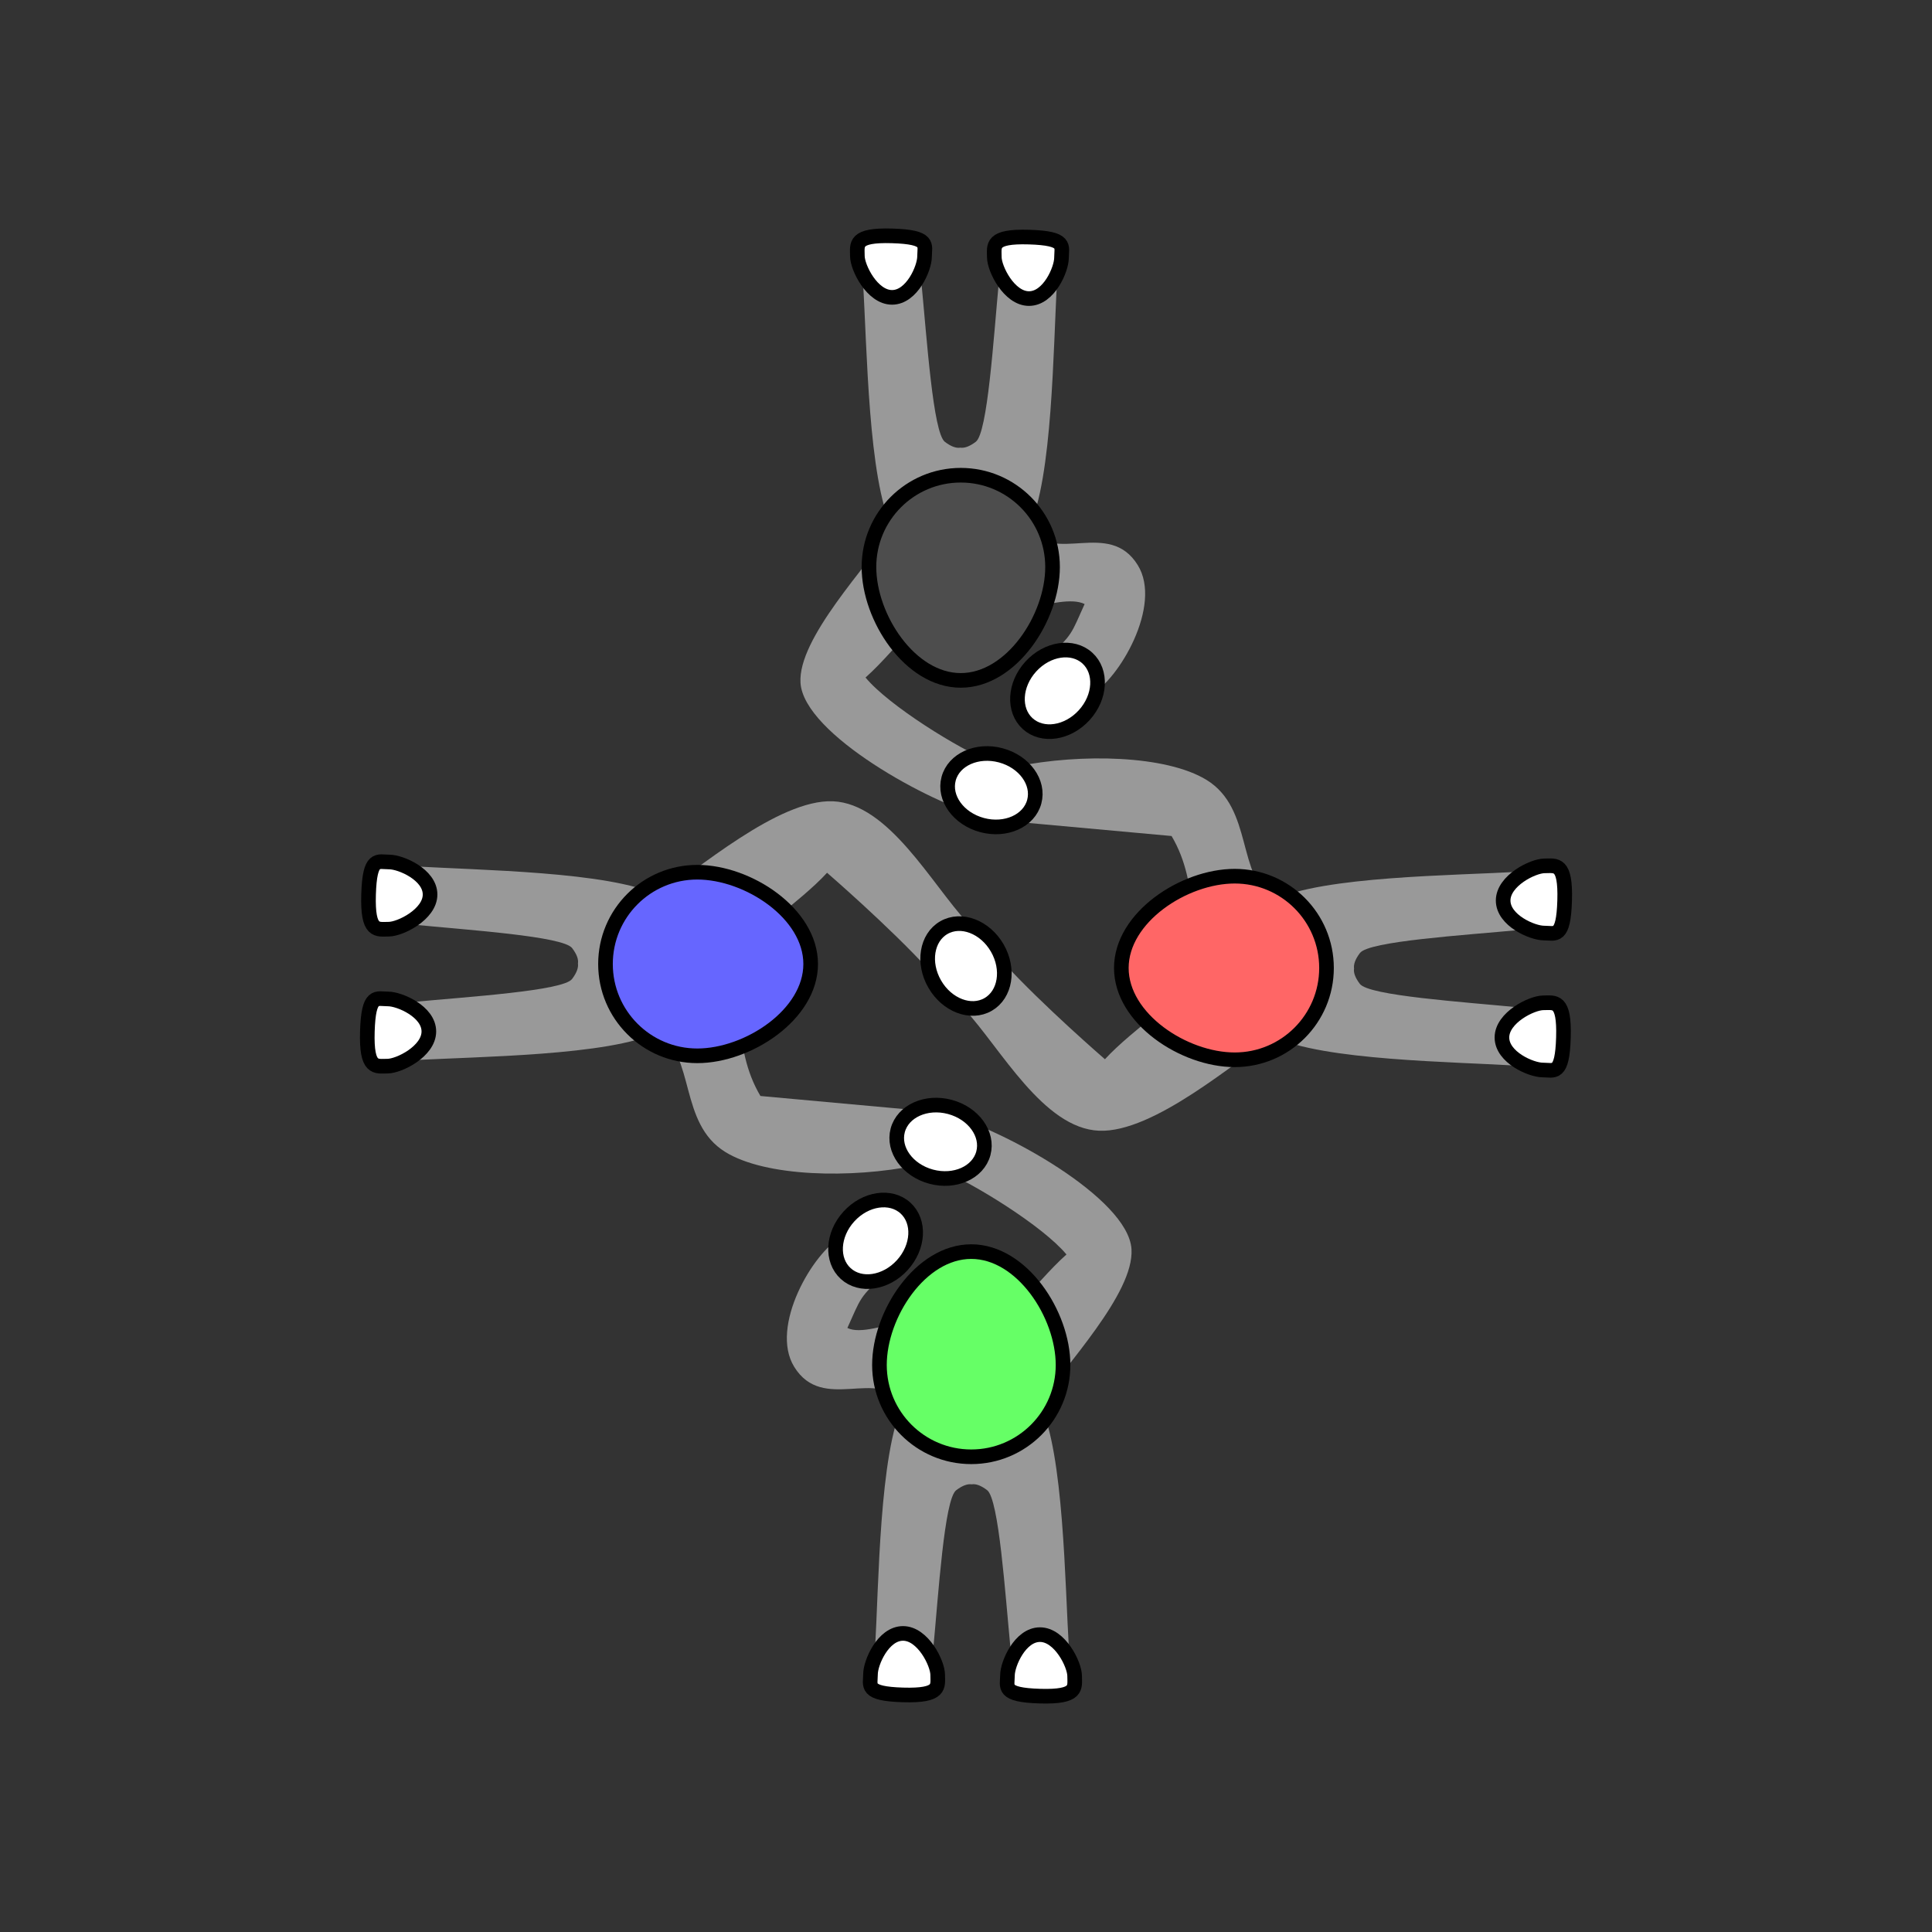 <?xml version="1.0" encoding="UTF-8" standalone="no"?>
<!-- Created with Inkscape (http://www.inkscape.org/) -->

<svg
   width="35mm"
   height="35mm"
   viewBox="0 0 35 35"
   version="1.1"
   id="svg1"
   xml:space="preserve"
   inkscape:version="1.4 (e7c3feb100, 2024-10-09)"
   sodipodi:docname="3_v1.svg"
   xmlns:inkscape="http://www.inkscape.org/namespaces/inkscape"
   xmlns:sodipodi="http://sodipodi.sourceforge.net/DTD/sodipodi-0.dtd"
   xmlns="http://www.w3.org/2000/svg"
   xmlns:svg="http://www.w3.org/2000/svg"><rect x="0" y="0" width="35" height="35" fill="#333333" stroke="none"/><sodipodi:namedview
     id="namedview1"
     pagecolor="#ffffff"
     bordercolor="#000000"
     borderopacity="0.25"
     inkscape:showpageshadow="2"
     inkscape:pageopacity="0.0"
     inkscape:pagecheckerboard="0"
     inkscape:deskcolor="#d1d1d1"
     inkscape:document-units="mm"
     inkscape:zoom="6.0766399"
     inkscape:cx="54.059481"
     inkscape:cy="55.951974"
     inkscape:window-width="1916"
     inkscape:window-height="761"
     inkscape:window-x="0"
     inkscape:window-y="0"
     inkscape:window-maximized="0"
     inkscape:current-layer="layer1" /><defs
     id="defs1"><inkscape:path-effect
       effect="mirror_symmetry"
       start_point="17.298,16.235"
       end_point="17.313,7.81"
       center_point="17.306,12.023"
       id="path-effect5"
       is_visible="true"
       lpeversion="1.2"
       lpesatellites=""
       mode="free"
       discard_orig_path="false"
       fuse_paths="true"
       oposite_fuse="false"
       split_items="false"
       split_open="false"
       link_styles="false" /><inkscape:path-effect
       effect="mirror_symmetry"
       start_point="17.298,16.235"
       end_point="17.313,7.81"
       center_point="17.306,12.023"
       id="path-effect5-7"
       is_visible="true"
       lpeversion="1.2"
       lpesatellites=""
       mode="free"
       discard_orig_path="false"
       fuse_paths="true"
       oposite_fuse="false"
       split_items="false"
       split_open="false"
       link_styles="false" /><inkscape:path-effect
       effect="mirror_symmetry"
       start_point="17.298,16.235"
       end_point="17.313,7.81"
       center_point="17.306,12.023"
       id="path-effect5-6"
       is_visible="true"
       lpeversion="1.2"
       lpesatellites=""
       mode="free"
       discard_orig_path="false"
       fuse_paths="true"
       oposite_fuse="false"
       split_items="false"
       split_open="false"
       link_styles="false" /><inkscape:path-effect
       effect="mirror_symmetry"
       start_point="17.298,16.235"
       end_point="17.313,7.81"
       center_point="17.306,12.023"
       id="path-effect5-3"
       is_visible="true"
       lpeversion="1.2"
       lpesatellites=""
       mode="free"
       discard_orig_path="false"
       fuse_paths="true"
       oposite_fuse="false"
       split_items="false"
       split_open="false"
       link_styles="false" /><inkscape:path-effect
       effect="mirror_symmetry"
       start_point="17.298,16.235"
       end_point="17.313,7.81"
       center_point="17.306,12.023"
       id="path-effect5-66"
       is_visible="true"
       lpeversion="1.2"
       lpesatellites=""
       mode="free"
       discard_orig_path="false"
       fuse_paths="true"
       oposite_fuse="false"
       split_items="false"
       split_open="false"
       link_styles="false" /><inkscape:path-effect
       effect="mirror_symmetry"
       start_point="17.298,16.235"
       end_point="17.313,7.81"
       center_point="17.306,12.023"
       id="path-effect5-4"
       is_visible="true"
       lpeversion="1.2"
       lpesatellites=""
       mode="free"
       discard_orig_path="false"
       fuse_paths="true"
       oposite_fuse="false"
       split_items="false"
       split_open="false"
       link_styles="false" /><inkscape:path-effect
       effect="mirror_symmetry"
       start_point="17.298,16.235"
       end_point="17.313,7.81"
       center_point="17.306,12.023"
       id="path-effect5-4-7"
       is_visible="true"
       lpeversion="1.2"
       lpesatellites=""
       mode="free"
       discard_orig_path="false"
       fuse_paths="true"
       oposite_fuse="false"
       split_items="false"
       split_open="false"
       link_styles="false" /><inkscape:path-effect
       effect="mirror_symmetry"
       start_point="17.298,16.235"
       end_point="17.313,7.81"
       center_point="17.306,12.023"
       id="path-effect5-41"
       is_visible="true"
       lpeversion="1.2"
       lpesatellites=""
       mode="free"
       discard_orig_path="false"
       fuse_paths="true"
       oposite_fuse="false"
       split_items="false"
       split_open="false"
       link_styles="false" /></defs><g
     inkscape:label="Layer 1"
     inkscape:groupmode="layer"
     id="layer1"><path
       style="fill:#999999;fill-opacity:1;stroke:none;stroke-width:0.265;stroke-dasharray:none;stroke-opacity:1"
       d="m 7.179,18.701 c -0.004,0.262 0.082,0.518 0.262,0.508 1.252,-0.072 3.577,-0.081 4.482,-0.51 0.679,0.438 0.371,1.648 1.216,2.17 0.732,0.452 2.277,0.483 3.453,0.245 0.276,-0.056 0.229,-0.981 -0.051,-1.007 -1.182,-0.109 -2.765,-0.252 -2.765,-0.252 -0.53,-0.891 -0.295,-1.923 -0.519,-2.394 0.226,-0.47 1.223,-1.099 1.726,-1.65 0,0 1.123,0.97 1.843,1.757 0.28,-0.025 0.891,-0.647 0.699,-0.853 -0.652,-0.704 -1.425,-2.156 -2.435,-2.199 -0.991,-0.042 -2.48,1.267 -3.161,1.702 -0.904,-0.432 -3.23,-0.45 -4.482,-0.527 -0.359,-0.022 -0.346,1.022 0.012,1.057 1.03,0.101 2.744,0.213 2.906,0.428 0.092,0.121 0.116,0.211 0.105,0.279 0.01,0.068 -0.015,0.16 -0.107,0.281 -0.163,0.214 -1.876,0.321 -2.906,0.418 -0.179,0.017 -0.273,0.285 -0.277,0.547 z"
       id="path4-6"
       sodipodi:nodetypes="ssscssscccsscscscsss" /><path
       id="path1-3"
       style="fill:#6666ff;fill-opacity:1;stroke:#000000;stroke-width:0.265"
       d="m 12.632,15.801 c 0.918,0 2.054,0.744 2.054,1.663 0,0.918 -1.136,1.663 -2.054,1.663 -0.918,0 -1.663,-0.744 -1.663,-1.663 0,-0.918 0.744,-1.663 1.663,-1.663 z"
       sodipodi:nodetypes="zzzzz" /><path
       id="path1-7-1-1"
       style="fill:#ffffff;stroke:#000000;stroke-width:0.265;stroke-dasharray:none"
       d="m 7.031,18.097 c 0.207,0 0.738,0.228 0.738,0.589 0,0.361 -0.542,0.628 -0.749,0.628 -0.207,0 -0.386,0.07 -0.365,-0.628 0.021,-0.698 0.168,-0.589 0.375,-0.589 z"
       sodipodi:nodetypes="ssszs" /><path
       id="path1-7-1-9-7"
       style="fill:#ffffff;stroke:#000000;stroke-width:0.265;stroke-dasharray:none"
       d="m 7.053,15.616 c 0.207,0 0.738,0.228 0.738,0.589 0,0.361 -0.542,0.628 -0.749,0.628 -0.207,0 -0.386,0.07 -0.365,-0.628 0.021,-0.698 0.168,-0.589 0.375,-0.589 z"
       sodipodi:nodetypes="ssszs" /><path
       style="fill:#999999;fill-opacity:1;stroke:none;stroke-width:0.265;stroke-dasharray:none;stroke-opacity:1"
       d="m 27.821,16.299 c 0.004,-0.262 -0.082,-0.518 -0.262,-0.508 -1.252,0.072 -3.577,0.081 -4.482,0.51 -0.679,-0.438 -0.371,-1.648 -1.216,-2.17 -0.732,-0.452 -2.277,-0.483 -3.453,-0.245 -0.276,0.056 -0.229,0.981 0.051,1.007 1.182,0.109 2.765,0.252 2.765,0.252 0.53,0.891 0.295,1.923 0.519,2.394 -0.226,0.47 -1.223,1.099 -1.726,1.65 0,0 -1.123,-0.97 -1.843,-1.757 -0.28,0.025 -0.891,0.647 -0.699,0.853 0.652,0.704 1.425,2.156 2.435,2.199 0.991,0.042 2.48,-1.267 3.161,-1.702 0.904,0.432 3.23,0.45 4.482,0.527 0.359,0.022 0.346,-1.022 -0.012,-1.057 -1.03,-0.101 -2.744,-0.213 -2.906,-0.428 -0.092,-0.121 -0.116,-0.211 -0.105,-0.279 -0.01,-0.068 0.015,-0.16 0.107,-0.281 0.163,-0.214 1.876,-0.321 2.906,-0.418 0.179,-0.017 0.273,-0.285 0.277,-0.547 z"
       id="path4-6-3"
       sodipodi:nodetypes="ssscssscccsscscscsss" /><path
       id="path1-3-3"
       style="fill:#ff6666;fill-opacity:1;stroke:#000000;stroke-width:0.265"
       d="m 22.368,19.199 c -0.918,0 -2.054,-0.744 -2.054,-1.663 0,-0.918 1.136,-1.663 2.054,-1.663 0.918,0 1.663,0.744 1.663,1.663 0,0.918 -0.744,1.663 -1.663,1.663 z"
       sodipodi:nodetypes="zzzzz" /><path
       id="path1-7-1-1-0"
       style="fill:#ffffff;stroke:#000000;stroke-width:0.265;stroke-dasharray:none"
       d="m 27.969,16.903 c -0.207,0 -0.738,-0.228 -0.738,-0.589 0,-0.361 0.542,-0.628 0.749,-0.628 0.207,0 0.386,-0.07 0.365,0.628 -0.021,0.698 -0.168,0.589 -0.375,0.589 z"
       sodipodi:nodetypes="ssszs" /><path
       id="path1-7-1-9-7-9"
       style="fill:#ffffff;stroke:#000000;stroke-width:0.265;stroke-dasharray:none"
       d="m 27.947,19.384 c -0.207,0 -0.738,-0.228 -0.738,-0.589 0,-0.361 0.542,-0.628 0.749,-0.628 0.207,0 0.386,-0.07 0.365,0.628 -0.021,0.698 -0.168,0.589 -0.375,0.589 z"
       sodipodi:nodetypes="ssszs" /><path
       style="fill:#999999;fill-opacity:1;stroke:none;stroke-width:0.265;stroke-dasharray:none;stroke-opacity:1"
       d="m 18.642,4.819 c 0.262,-0.004 0.518,0.082 0.508,0.262 -0.072,1.252 -0.081,3.577 -0.51,4.482 0.438,0.679 1.451,-0.169 1.972,0.675 0.452,0.732 -0.349,2.082 -0.848,2.344 -0.249,0.131 -1.038,-0.473 -0.822,-0.654 0.5,-0.42 0.467,-0.463 0.707,-0.985 -0.459,-0.231 -1.658,0.461 -2.247,-0.081 -0.588,0.005 -1.103,0.86 -1.722,1.412 0.425,0.513 1.691,1.292 2.27,1.529 -0.025,0.28 0.126,1.059 -0.147,0.989 -0.938,-0.239 -3.241,-1.488 -3.301,-2.421 -0.052,-0.809 1.223,-2.122 1.658,-2.802 -0.432,-0.904 -0.45,-3.23 -0.527,-4.482 -0.022,-0.359 1.022,-0.346 1.057,0.012 0.101,1.03 0.213,2.744 0.428,2.906 0.121,0.092 0.211,0.116 0.279,0.105 0.068,0.01 0.16,-0.015 0.281,-0.107 0.214,-0.163 0.321,-1.876 0.418,-2.906 0.017,-0.179 0.285,-0.273 0.547,-0.277 z"
       id="path4-4-5-2"
       sodipodi:nodetypes="ssscssccccsscscscsss" /><ellipse
       style="fill:#ffffff;fill-opacity:1;stroke:#000000;stroke-width:0.265;stroke-dasharray:none;stroke-opacity:1"
       id="path1-7-2-9-9-5"
       cx="-9.179"
       cy="21.054"
       rx="0.654"
       ry="0.803"
       transform="rotate(-75)" /><path
       id="path1-9-9-4"
       style="fill:#4d4d4d;fill-opacity:1;stroke:#000000;stroke-width:0.265"
       d="m 19.068,10.272 c 0,0.918 -0.744,2.054 -1.663,2.054 -0.918,0 -1.663,-1.136 -1.663,-2.054 0,-0.918 0.744,-1.663 1.663,-1.663 0.918,0 1.663,0.744 1.663,1.663 z"
       sodipodi:nodetypes="zzzzz" /><path
       id="path1-7-1-2-6-0"
       style="fill:#ffffff;stroke:#000000;stroke-width:0.265;stroke-dasharray:none"
       d="m 16.749,4.649 c 0,0.207 -0.228,0.738 -0.589,0.738 -0.361,0 -0.628,-0.542 -0.628,-0.749 0,-0.207 -0.07,-0.386 0.628,-0.365 0.698,0.021 0.589,0.168 0.589,0.375 z"
       sodipodi:nodetypes="ssszs" /><path
       id="path1-7-1-9-0-2-5"
       style="fill:#ffffff;stroke:#000000;stroke-width:0.265;stroke-dasharray:none"
       d="m 19.23,4.671 c 0,0.207 -0.228,0.738 -0.589,0.738 -0.361,0 -0.628,-0.542 -0.628,-0.749 0,-0.207 -0.07,-0.386 0.628,-0.365 0.698,0.021 0.589,0.168 0.589,0.375 z"
       sodipodi:nodetypes="ssszs" /><ellipse
       style="fill:#ffffff;fill-opacity:1;stroke:#000000;stroke-width:0.265;stroke-dasharray:none;stroke-opacity:1"
       id="path1-7-2-9-9-1-6-1-9"
       cx="-22.584"
       cy="-3.662"
       rx="0.654"
       ry="0.803"
       transform="matrix(-0.739,-0.674,-0.674,0.739,0,0)" /><path
       style="fill:#999999;fill-opacity:1;stroke:none;stroke-width:0.265;stroke-dasharray:none;stroke-opacity:1"
       d="m 16.358,30.181 c -0.262,0.004 -0.518,-0.082 -0.508,-0.262 0.072,-1.252 0.081,-3.577 0.51,-4.482 -0.438,-0.679 -1.451,0.169 -1.972,-0.675 -0.452,-0.732 0.349,-2.082 0.848,-2.344 0.249,-0.131 1.038,0.473 0.822,0.654 -0.5,0.42 -0.467,0.463 -0.707,0.985 0.459,0.231 1.781,-0.645 2.247,0.081 0.588,-0.005 1.103,-0.86 1.722,-1.412 -0.425,-0.513 -1.691,-1.292 -2.27,-1.529 0.025,-0.28 -0.126,-1.059 0.147,-0.989 0.938,0.239 3.241,1.488 3.301,2.421 0.052,0.809 -1.223,2.122 -1.658,2.802 0.432,0.904 0.45,3.23 0.527,4.482 0.022,0.359 -1.022,0.346 -1.057,-0.012 -0.101,-1.03 -0.213,-2.744 -0.428,-2.906 -0.121,-0.092 -0.211,-0.116 -0.279,-0.105 -0.068,-0.01 -0.16,0.015 -0.281,0.107 -0.214,0.163 -0.321,1.876 -0.418,2.906 -0.017,0.179 -0.285,0.273 -0.547,0.277 z"
       id="path4-4-5-2-0"
       sodipodi:nodetypes="ssscssccccsscscscsss" /><path
       id="path1-9-9-4-2"
       style="fill:#66ff66;fill-opacity:1;stroke:#000000;stroke-width:0.265"
       d="m 15.932,24.728 c 0,-0.918 0.744,-2.054 1.663,-2.054 0.918,0 1.663,1.136 1.663,2.054 0,0.918 -0.744,1.663 -1.663,1.663 -0.918,0 -1.663,-0.744 -1.663,-1.663 z"
       sodipodi:nodetypes="zzzzz" /><path
       id="path1-7-1-2-6-0-1"
       style="fill:#ffffff;stroke:#000000;stroke-width:0.265;stroke-dasharray:none"
       d="m 18.251,30.351 c 0,-0.207 0.228,-0.738 0.589,-0.738 0.361,0 0.628,0.542 0.628,0.749 0,0.207 0.07,0.386 -0.628,0.365 -0.698,-0.021 -0.589,-0.168 -0.589,-0.375 z"
       sodipodi:nodetypes="ssszs" /><path
       id="path1-7-1-9-0-2-5-0"
       style="fill:#ffffff;stroke:#000000;stroke-width:0.265;stroke-dasharray:none"
       d="m 15.77,30.329 c 0,-0.207 0.228,-0.738 0.589,-0.738 0.361,0 0.628,0.542 0.628,0.749 0,0.207 0.07,0.386 -0.628,0.365 -0.698,-0.021 -0.589,-0.168 -0.589,-0.375 z"
       sodipodi:nodetypes="ssszs" /><ellipse
       style="fill:#ffffff;fill-opacity:1;stroke:#000000;stroke-width:0.265;stroke-dasharray:none;stroke-opacity:1"
       id="path1-7-2-9-9-1-6-1-9-5"
       cx="26.862"
       cy="-5.918"
       rx="0.654"
       ry="0.803"
       transform="matrix(0.739,0.674,0.674,-0.739,0,0)" /><ellipse
       style="fill:#ffffff;fill-opacity:1;stroke:#000000;stroke-width:0.265;stroke-dasharray:none;stroke-opacity:1"
       id="path1-7-2-9-9-1"
       cx="-6.405"
       cy="-23.906"
       rx="0.654"
       ry="0.803"
       transform="rotate(150)" /><ellipse
       style="fill:#ffffff;fill-opacity:1;stroke:#000000;stroke-width:0.265;stroke-dasharray:none;stroke-opacity:1"
       id="path1-7-2-9-9"
       cx="15.57"
       cy="-21.812"
       rx="0.654"
       ry="0.803"
       transform="rotate(105)" /></g></svg>
